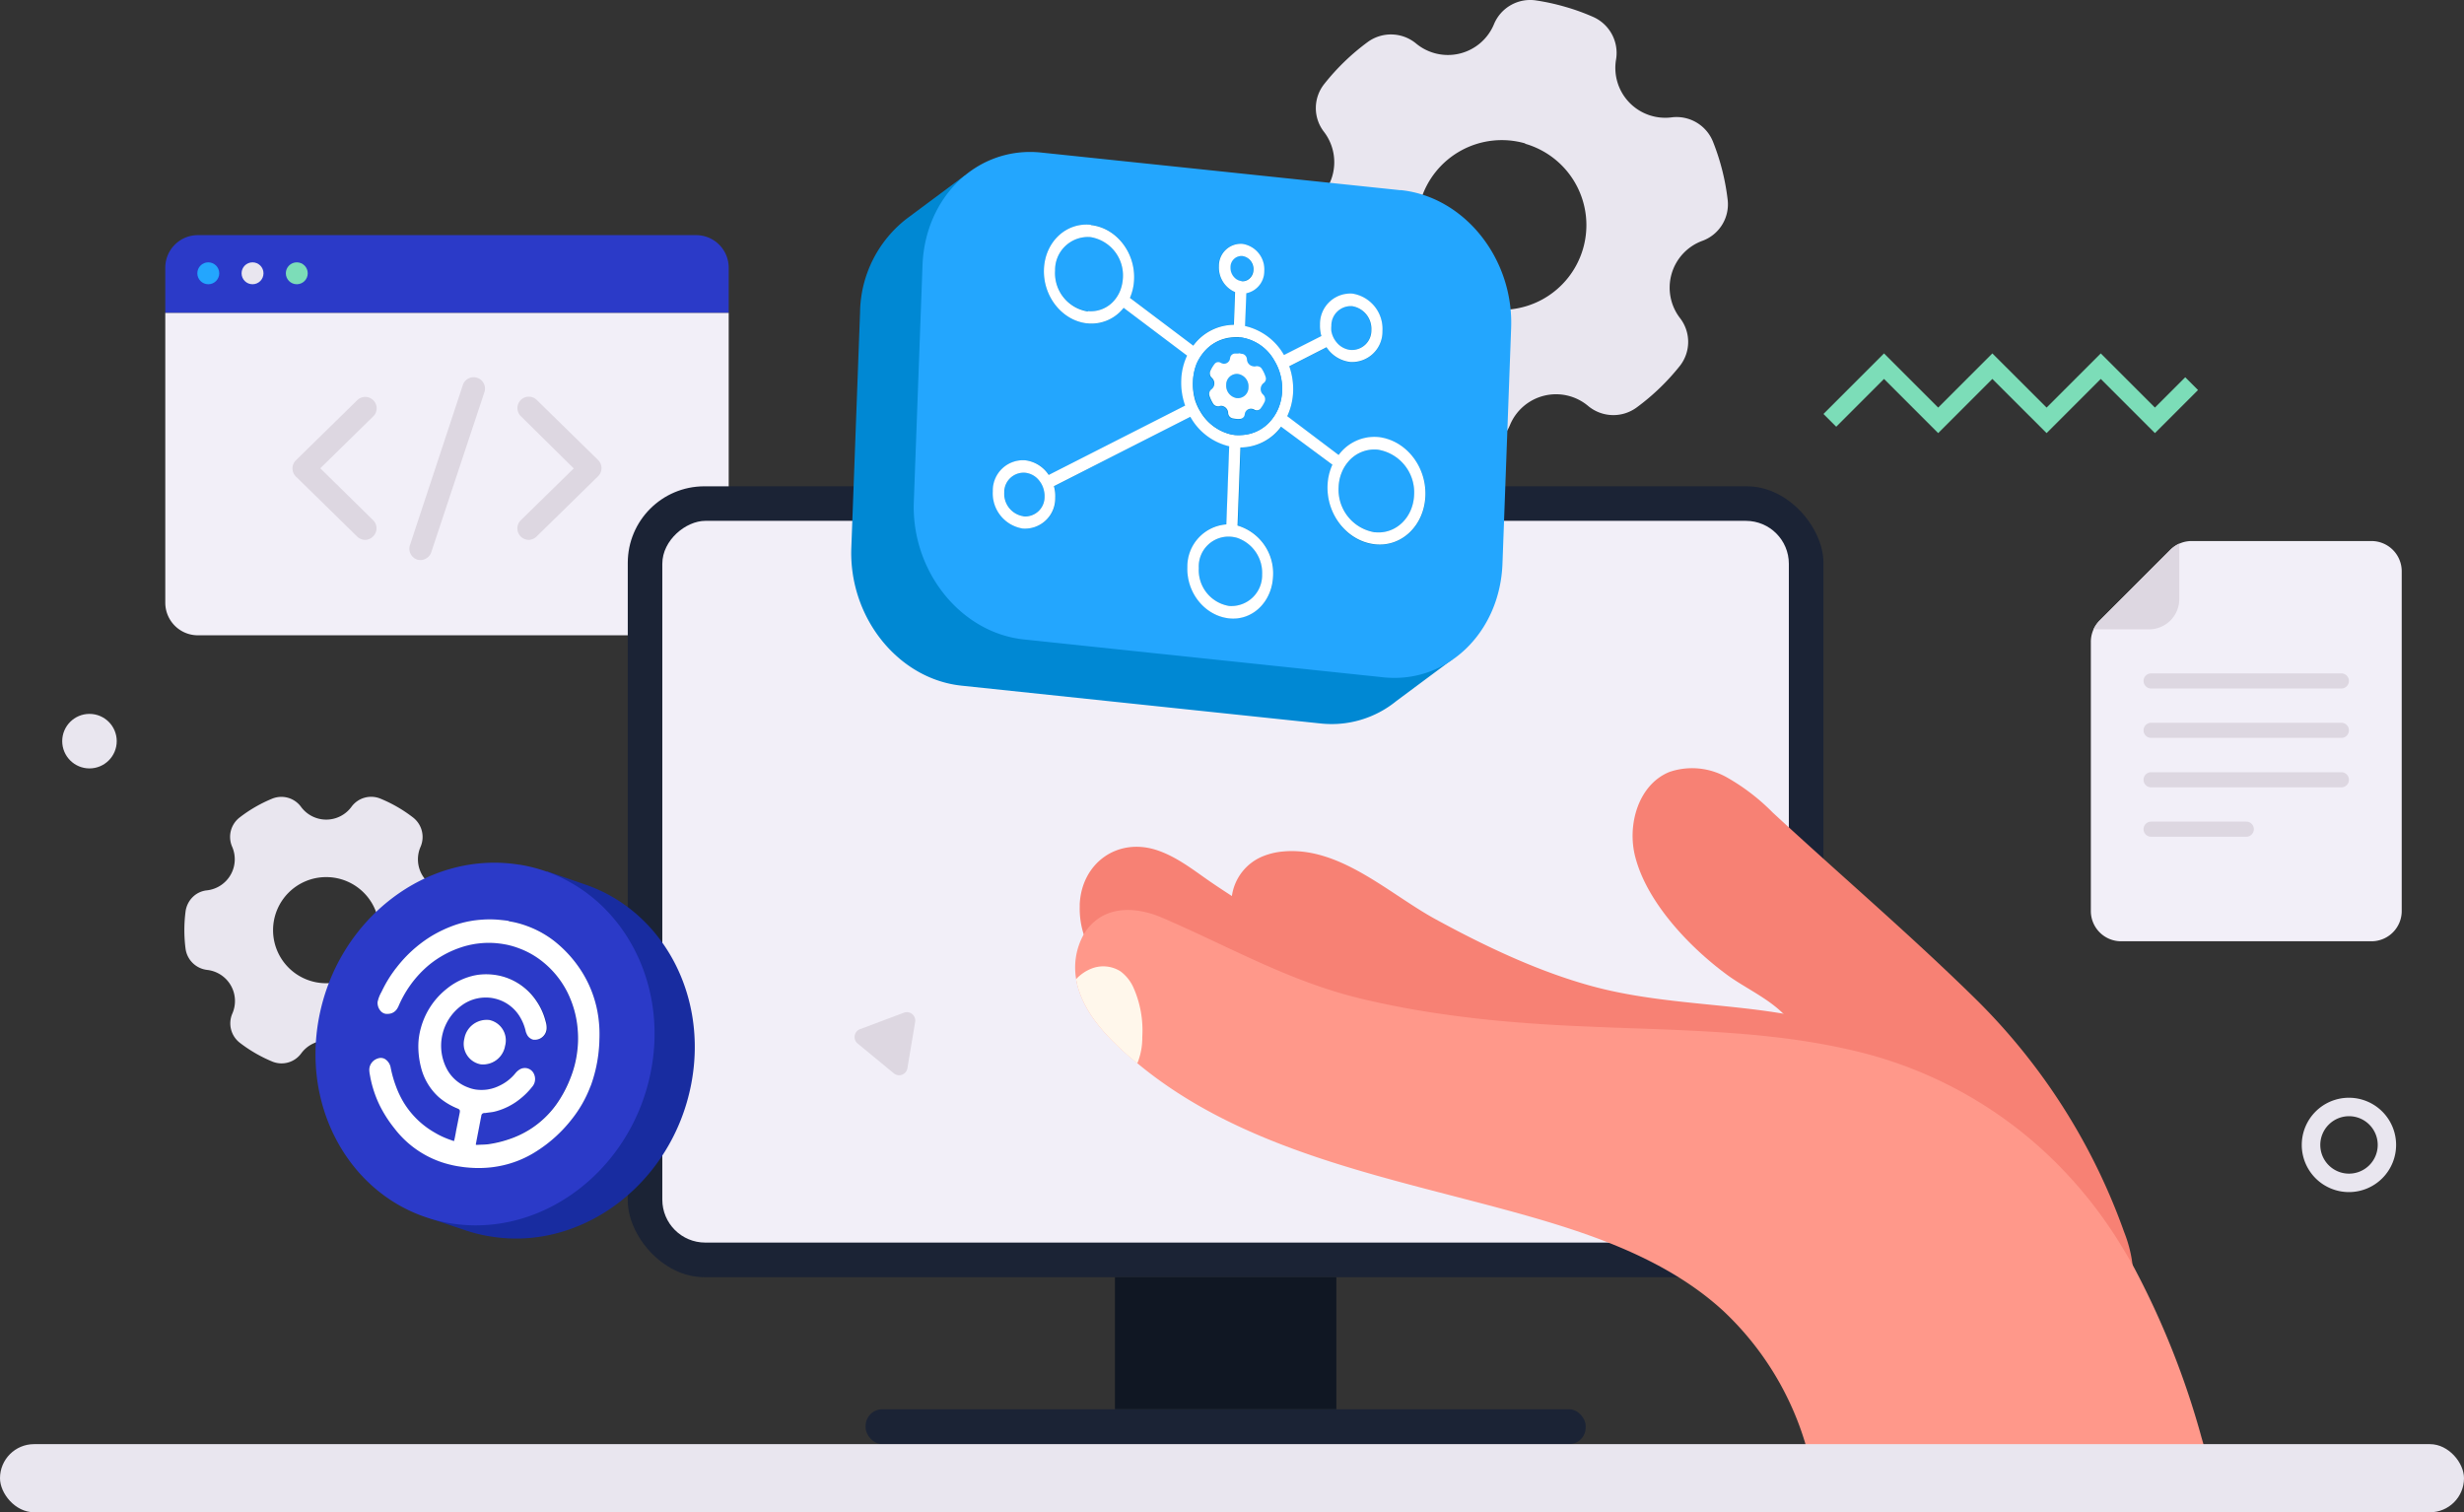 <svg xmlns="http://www.w3.org/2000/svg" viewBox="0 0 355.25 218.02"><rect x="0" y="0" width="355.25" height="218.02" fill="#333333" stroke="none"/><defs><style>.cls-1{fill:#2b3ac8;}.cls-2{fill:#f2eff8;}.cls-3{fill:#23a6fe;}.cls-4{fill:#e9e6ef;}.cls-5{fill:#7cddb8;}.cls-6{fill:#ddd7e1;}.cls-7{fill:#1b2335;}.cls-8{fill:#101723;}.cls-9{fill:#f78174;}.cls-10{fill:#ff988a;}.cls-11{fill:#fff7eb;}.cls-12{fill:#0088d3;}.cls-13{fill:#fff;}.cls-14{fill:#182ca0;}</style></defs><title>Asset 9</title><g id="Layer_2" data-name="Layer 2"><g id="Layer_1-2" data-name="Layer 1"><path class="cls-1" d="M105.06,45.11V38.59a4.69,4.69,0,0,0-4.68-4.69H28.52a4.69,4.69,0,0,0-4.69,4.69v6.52Z"/><path class="cls-2" d="M105.06,45.11V86.86a4.21,4.21,0,0,1-.33,1.73,4.69,4.69,0,0,1-4.35,3H28.52a4.7,4.7,0,0,1-4.69-4.69V45.11Z"/><circle class="cls-3" cx="30.03" cy="39.4" r="1.58"/><circle class="cls-4" cx="36.41" cy="39.4" r="1.58"/><circle class="cls-5" cx="42.79" cy="39.4" r="1.58"/><path class="cls-6" d="M60.62,80.74a1.81,1.81,0,0,1-.51-.08,1.65,1.65,0,0,1-1-2.08l7.64-23.13a1.64,1.64,0,0,1,3.12,1L62.18,79.61A1.65,1.65,0,0,1,60.62,80.74Z"/><path class="cls-6" d="M52.65,77.83a1.66,1.66,0,0,1-1.15-.47L42.66,68.7a1.64,1.64,0,0,1,0-2.34L51.5,57.7a1.65,1.65,0,0,1,2.32,0,1.63,1.63,0,0,1,0,2.32l-7.64,7.49L53.8,75a1.63,1.63,0,0,1,0,2.32A1.61,1.61,0,0,1,52.65,77.83Z"/><path class="cls-6" d="M76.24,77.83a1.63,1.63,0,0,1-1.17-.49,1.65,1.65,0,0,1,0-2.32l7.65-7.49L75.09,60a1.64,1.64,0,0,1,2.3-2.34l8.84,8.66a1.64,1.64,0,0,1,0,2.34l-8.84,8.66A1.64,1.64,0,0,1,76.24,77.83Z"/><circle class="cls-4" cx="12.9" cy="106.85" r="3.93"/><path class="cls-4" d="M338.67,160.92a4.14,4.14,0,1,1-4.14,4.14,4.15,4.15,0,0,1,4.14-4.14m0-2.66a6.8,6.8,0,1,0,6.79,6.8,6.8,6.8,0,0,0-6.79-6.8Z"/><rect class="cls-7" x="90.51" y="70.11" width="172.39" height="114.02" rx="11.04" ry="11.04"/><rect class="cls-2" x="124.68" y="45.91" width="104.05" height="162.42" rx="6.19" ry="6.19" transform="translate(303.82 -49.59) rotate(90)"/><rect class="cls-8" x="160.75" y="184.13" width="31.92" height="19.04"/><rect class="cls-7" x="124.8" y="203.17" width="103.82" height="5.03" rx="2.41" ry="2.41"/><path class="cls-9" d="M236,124.36c-.08-.27-.16-.53-.23-.8-1.23-4.67.47-10.49,4.95-12.28a10.16,10.16,0,0,1,8.16.74,30.06,30.06,0,0,1,6.69,5.11c9.73,9,19.84,17.62,29.3,26.92a89.16,89.16,0,0,1,21.38,33.57,19.07,19.07,0,0,1,1.34,6.25c0,5.86-5.6,9.45-10.83,10.37-7.24,1.27-14.79-.53-21.32-3.9-10.11-5.21-19.88-13.47-23.84-24.42a8.11,8.11,0,0,1-.64-3.78c.6-4.69,6.64-5.36,8.32-9.51a5.24,5.24,0,0,0-.71-4.71c-2.18-3.36-6.23-5-9.36-7.23C244,136.91,238,130.75,236,124.36Z"/><path class="cls-9" d="M288.89,159.28c-10.21-8.13-22.8-12.06-35.59-13.7-7.94-1-16-1.29-23.78-3.41s-15.5-5.8-22.55-9.65c-6.76-3.69-13.88-10.6-22.12-9.75a10,10,0,0,0-2.75.67,7.27,7.27,0,0,0-4.49,5.74c-1.2-.78-2.39-1.56-3.55-2.37-2.29-1.61-4.56-3.34-7.22-4.23-5.69-1.9-10.88,1.81-11.17,7.77,0,.12,0,.23,0,.35-.15,6.93,5.25,11.2,10.39,14.88a145.27,145.27,0,0,0,19.57,12.18c12.93,6.44,27.2,9.77,41.48,11.91,6.44,1,13,1.71,19.19,3.56,12.1,3.59,22.57,11.12,33.44,17.55a30.14,30.14,0,0,0,6.58,3.15c4,1.19,8.27.8,12.42.39,1.39-.13,3-.38,3.74-1.55A4.47,4.47,0,0,0,303,191C304.88,178.74,298.3,166.76,288.89,159.28Z"/><path class="cls-10" d="M320.2,218H262.14c-.05-.65-.12-1.28-.2-1.91a44.26,44.26,0,0,0-.9-5.1,43.25,43.25,0,0,0-12.66-22.07q-1.32-1.2-2.73-2.28c-7.38-5.63-16.47-8.8-25.46-11.36-19.16-5.43-40.5-8.93-56.22-22-.85-.69-1.67-1.41-2.47-2.16-2.75-2.56-5.29-5.56-6.19-9.19a7.08,7.08,0,0,1-.16-.8,9.78,9.78,0,0,1,1.1-6.42,7.06,7.06,0,0,1,2.83-2.72c2.61-1.34,5.81-.84,8.51.33,9.73,4.18,18.28,9.18,28.71,11.67,10.64,2.55,21.6,3.56,32.52,4,10.22.46,20.55.51,30.65,2,2.77.41,5.53.93,8.26,1.59a60.82,60.82,0,0,1,30.15,17.54,63.4,63.4,0,0,1,7.88,10.34c.62,1,1.2,2,1.77,3a119.55,119.55,0,0,1,9.89,24.83c.35,1.19.69,2.4,1,3.61Q319.38,214.49,320.2,218Z"/><path class="cls-11" d="M164.69,149.5a9.67,9.67,0,0,1-.72,3.81c-.85-.69-1.67-1.41-2.47-2.16-2.74-2.56-5.29-5.56-6.19-9.19a7.08,7.08,0,0,1-.16-.8,6.05,6.05,0,0,1,2.24-1.53,4.64,4.64,0,0,1,4.15.4,5.92,5.92,0,0,1,1.86,2.31A15.22,15.22,0,0,1,164.69,149.5Z"/><path class="cls-4" d="M50.67,116.32h0a4.51,4.51,0,0,1-7.27,0h0a3.51,3.51,0,0,0-4.13-1.19,20.22,20.22,0,0,0-4.69,2.7,3.54,3.54,0,0,0-1.11,4.24,4.51,4.51,0,0,1-3.64,6.29,3.39,3.39,0,0,0-2.08,1,3.59,3.59,0,0,0-1,2.08,20.82,20.82,0,0,0,0,5.31,3.55,3.55,0,0,0,3.11,3.08,4.51,4.51,0,0,1,3.64,6.29,3.54,3.54,0,0,0,1.11,4.24,20.58,20.58,0,0,0,4.69,2.7,3.51,3.51,0,0,0,4.13-1.2h0a4.51,4.51,0,0,1,7.27,0h0a3.51,3.51,0,0,0,4.13,1.2,20.58,20.58,0,0,0,4.69-2.7,3.56,3.56,0,0,0,1.12-4.24,4.5,4.5,0,0,1,3.63-6.29h0a3.55,3.55,0,0,0,3.11-3.08,19.67,19.67,0,0,0,0-5.31,3.53,3.53,0,0,0-3.11-3.08h0a4.5,4.5,0,0,1-3.63-6.29,3.56,3.56,0,0,0-1.12-4.24,20.22,20.22,0,0,0-4.69-2.7A3.51,3.51,0,0,0,50.67,116.32Zm4,17.77A7.65,7.65,0,1,1,47,126.45,7.64,7.64,0,0,1,54.68,134.09Z"/><path class="cls-4" d="M190.88,19h0a7.2,7.2,0,0,1-3.22,11.14h0A5.58,5.58,0,0,0,184,35.92a32.41,32.41,0,0,0,2.06,8.39,5.64,5.64,0,0,0,6,3.58,7.19,7.19,0,0,1,8,8.36,5.63,5.63,0,0,0,.61,3.65,5.72,5.72,0,0,0,2.75,2.49,30.48,30.48,0,0,0,4,1.45,33.84,33.84,0,0,0,4.15.91,5.67,5.67,0,0,0,6.11-3.42A7.19,7.19,0,0,1,229,58.55a5.68,5.68,0,0,0,7,.17,32.71,32.71,0,0,0,6.22-6,5.6,5.6,0,0,0,0-6.86h0a7.19,7.19,0,0,1,3.22-11.14h0a5.6,5.6,0,0,0,3.66-5.81A32.94,32.94,0,0,0,247,20.5a5.66,5.66,0,0,0-6-3.58,7.19,7.19,0,0,1-8-8.36h0a5.68,5.68,0,0,0-3.35-6.14,31.12,31.12,0,0,0-4-1.44,32.31,32.31,0,0,0-4.14-.91,5.65,5.65,0,0,0-6.11,3.41h0a7.19,7.19,0,0,1-11.25,2.78,5.68,5.68,0,0,0-7-.17,32.66,32.66,0,0,0-6.21,6A5.58,5.58,0,0,0,190.88,19Zm29,1.72A12.21,12.21,0,1,1,204.8,29,12.21,12.21,0,0,1,219.91,20.68Z"/><path class="cls-12" d="M209.4,95.06l-3.08-1a18.82,18.82,0,0,0,1.25-6.1l1.25-34c.37-10-6.74-18.89-15.89-19.86l-51.76-5.44a14.15,14.15,0,0,0-2.25-.05l.19-3.32-8.3,6.17A17.37,17.37,0,0,0,124,45l-1.26,34c-.36,10,6.75,18.89,15.9,19.85l51.75,5.45a14.77,14.77,0,0,0,10.95-3.25Z"/><path class="cls-3" d="M177.59,77.39a4.29,4.29,0,0,0-4.75,4.5,5.23,5.23,0,0,0,4.38,5.47A4.44,4.44,0,0,0,182,82.85a5.33,5.33,0,0,0-3.58-5.3,4.36,4.36,0,0,0-.8-.16m-29.8-9.26a2.8,2.8,0,0,0-3,2.85,3.28,3.28,0,0,0,2.77,3.45,2.8,2.8,0,0,0,3-2.84,3.12,3.12,0,0,0-.06-.75,3.51,3.51,0,0,0-.75-1.62,2.93,2.93,0,0,0-2-1.09m50.89-3.3a4.93,4.93,0,0,0-4.33,1.8,5.59,5.59,0,0,0-.87,1.45,6.09,6.09,0,0,0-.46,2.13,6.22,6.22,0,0,0,5.22,6.52c3,.32,5.53-2.1,5.66-5.38a6.23,6.23,0,0,0-5.22-6.52m-3.75-20.69a2.8,2.8,0,0,0-3,2.85,3.73,3.73,0,0,0,0,.75,3.47,3.47,0,0,0,.75,1.61,3,3,0,0,0,2,1.1,2.81,2.81,0,0,0,3-2.85,3.31,3.31,0,0,0-2.77-3.46m-15.85-7.23a1.59,1.59,0,0,0-1.72,1.62,2,2,0,0,0,.78,1.67,1.69,1.69,0,0,0,.81.32,1.47,1.47,0,0,0,.81-.15,1.7,1.7,0,0,0,.91-1.49,1.89,1.89,0,0,0-1.59-2m-21.87-2.7A4.74,4.74,0,0,0,152.12,39a5.6,5.6,0,0,0,4.69,5.85,4.43,4.43,0,0,0,3.84-1.54,5,5,0,0,0,.87-1.45,6,6,0,0,0,.38-1.84,5.59,5.59,0,0,0-4.69-5.84m-.46,12.44c-3.59-.38-6.39-3.87-6.24-7.79s3.18-6.8,6.76-6.42,6.39,3.86,6.24,7.78a7.37,7.37,0,0,1-.6,2.71L172,49.82a7.32,7.32,0,0,1,5.86-3l.17-4.72a3.85,3.85,0,0,1-2.33-3.73,3.16,3.16,0,0,1,3.41-3.22,3.72,3.72,0,0,1,3.13,3.91,3.25,3.25,0,0,1-2.59,3.21L179.51,47a8.69,8.69,0,0,1,5.61,4.24l5.39-2.73a5.43,5.43,0,0,1-.2-1.67A4.38,4.38,0,0,1,195,42.37a5.15,5.15,0,0,1,4.32,5.4,4.38,4.38,0,0,1-4.69,4.45,4.76,4.76,0,0,1-3.38-2.12l-5.37,2.74a9.89,9.89,0,0,1,.56,3.66,9.12,9.12,0,0,1-.85,3.54L193,65.59a6.4,6.4,0,0,1,5.79-2.51c3.89.41,6.92,4.18,6.76,8.45s-3.43,7.38-7.33,7-6.93-4.2-6.78-8.46a7.91,7.91,0,0,1,.7-3l-7.37-5.56a7.3,7.3,0,0,1-5.86,3l-.42,11.26A7.17,7.17,0,0,1,183.58,83c-.13,3.74-3,6.46-6.42,6.11s-6.08-3.67-5.94-7.41a6.08,6.08,0,0,1,5.62-6.13l.41-11.26a8.68,8.68,0,0,1-5.6-4.25L152,70.09a5.14,5.14,0,0,1,.19,1.67,4.36,4.36,0,0,1-4.68,4.44,5.14,5.14,0,0,1-4.32-5.39,4.36,4.36,0,0,1,4.68-4.45,4.75,4.75,0,0,1,3.38,2.11l19.67-10a9.77,9.77,0,0,1-.56-3.67,8.85,8.85,0,0,1,.84-3.53L162,44.38a5.88,5.88,0,0,1-5.28,2.27m45.18-19.23L150.18,22C141,21,133.32,28.34,133,38.34l-1.25,34c-.37,10,6.74,18.89,15.89,19.85l51.75,5.45c9.15,1,16.86-6.37,17.23-16.37l1.25-34c.37-10-6.74-18.89-15.89-19.86"/><path class="cls-13" d="M177.22,87.36a5.23,5.23,0,0,1-4.38-5.47,4.29,4.29,0,0,1,4.75-4.5,4.36,4.36,0,0,1,.8.16,5.33,5.33,0,0,1,3.58,5.3,4.44,4.44,0,0,1-4.75,4.51M147.56,74.43A3.28,3.28,0,0,1,144.79,71a2.8,2.8,0,0,1,3-2.85,2.93,2.93,0,0,1,2,1.09,3.51,3.51,0,0,1,.75,1.62,3.12,3.12,0,0,1,.06.75,2.8,2.8,0,0,1-3,2.84m50.68,2.3A6.22,6.22,0,0,1,193,70.21a6.09,6.09,0,0,1,.46-2.13,5.59,5.59,0,0,1,.87-1.45,4.93,4.93,0,0,1,4.33-1.8,6.23,6.23,0,0,1,5.22,6.52c-.13,3.28-2.66,5.7-5.66,5.38m-20.11-14a7.21,7.21,0,0,1-.81-.14,7,7,0,0,1-4.22-3.21,7.77,7.77,0,0,1-.76-1.62A8.07,8.07,0,0,1,172,55a7.5,7.5,0,0,1,.6-2.67,7,7,0,0,1,.87-1.44,5.86,5.86,0,0,1,4.41-2.27,5.67,5.67,0,0,1,.82,0,6.61,6.61,0,0,1,5,3.34,7.71,7.71,0,0,1,.75,1.62,7.83,7.83,0,0,1,.39,2.75,7.3,7.3,0,0,1-.6,2.67,6.73,6.73,0,0,1-.87,1.44,5.85,5.85,0,0,1-4.42,2.28,5.4,5.4,0,0,1-.8,0M194.7,50.45a3,3,0,0,1-2-1.1,3.47,3.47,0,0,1-.75-1.61,3.73,3.73,0,0,1,0-.75,2.8,2.8,0,0,1,3-2.85,3.31,3.31,0,0,1,2.77,3.46,2.81,2.81,0,0,1-3,2.85M179,40.52a1.69,1.69,0,0,1-.81-.32,2,2,0,0,1-.78-1.67,1.59,1.59,0,0,1,1.72-1.62,1.89,1.89,0,0,1,1.59,2,1.7,1.7,0,0,1-.91,1.49,1.47,1.47,0,0,1-.81.15m-22.14,4.36A5.6,5.6,0,0,1,152.12,39a4.74,4.74,0,0,1,5.09-4.82,5.59,5.59,0,0,1,4.69,5.84,6,6,0,0,1-.38,1.84,5,5,0,0,1-.87,1.45,4.43,4.43,0,0,1-3.84,1.54m.46-12.44c-3.58-.38-6.62,2.49-6.76,6.42s2.65,7.41,6.24,7.79A5.88,5.88,0,0,0,162,44.38l9.15,6.89a8.85,8.85,0,0,0-.84,3.53,9.77,9.77,0,0,0,.56,3.67l-19.67,10a4.75,4.75,0,0,0-3.38-2.11,4.36,4.36,0,0,0-4.68,4.45,5.14,5.14,0,0,0,4.32,5.39,4.36,4.36,0,0,0,4.68-4.44,5.14,5.14,0,0,0-.19-1.67l19.67-10a8.68,8.68,0,0,0,5.6,4.25l-.41,11.26a6.08,6.08,0,0,0-5.62,6.13c-.14,3.74,2.52,7,5.94,7.41s6.29-2.37,6.42-6.11a7.17,7.17,0,0,0-5.13-7.26l.42-11.26a7.3,7.3,0,0,0,5.86-3L192.1,67a7.91,7.91,0,0,0-.7,3c-.15,4.26,2.88,8,6.78,8.46s7.18-2.71,7.33-7-2.87-8-6.76-8.45A6.4,6.4,0,0,0,193,65.59L185.59,60a9.12,9.12,0,0,0,.85-3.54,9.89,9.89,0,0,0-.56-3.66l5.37-2.74a4.76,4.76,0,0,0,3.38,2.12,4.38,4.38,0,0,0,4.69-4.45,5.15,5.15,0,0,0-4.32-5.4,4.38,4.38,0,0,0-4.69,4.45,5.43,5.43,0,0,0,.2,1.67l-5.39,2.73A8.69,8.69,0,0,0,179.51,47l.18-4.72a3.25,3.25,0,0,0,2.59-3.21,3.72,3.72,0,0,0-3.13-3.91,3.16,3.16,0,0,0-3.41,3.22,3.85,3.85,0,0,0,2.33,3.73l-.17,4.72a7.32,7.32,0,0,0-5.86,3l-9.13-6.89a7.37,7.37,0,0,0,.6-2.71c.15-3.92-2.64-7.4-6.24-7.78"/><path class="cls-3" d="M178.46,53.91a1.55,1.55,0,0,0-1.67,1.57,1.82,1.82,0,0,0,1.54,1.92A1.54,1.54,0,0,0,180,55.82a1.8,1.8,0,0,0-1.52-1.91m-2.1-1.5a.89.89,0,0,0,1-.81A.73.73,0,0,1,178,51a5.15,5.15,0,0,1,.55,0c.19,0,.37.06.55.09a.87.87,0,0,1,.62.79,1.05,1.05,0,0,0,.9,1,.81.81,0,0,0,.38,0,.63.63,0,0,1,.3,0,.77.77,0,0,1,.58.39,4.69,4.69,0,0,1,.53,1.13.8.8,0,0,1-.29.91,1.08,1.08,0,0,0-.06,1.66.92.92,0,0,1,.22,1,4.9,4.9,0,0,1-.6,1,.67.67,0,0,1-.61.25.63.63,0,0,1-.29-.1.93.93,0,0,0-.38-.12.9.9,0,0,0-1,.82.71.71,0,0,1-.67.64,3.41,3.41,0,0,1-.55,0,4.68,4.68,0,0,1-.56-.09.82.82,0,0,1-.61-.79,1.08,1.08,0,0,0-.91-1,.83.83,0,0,0-.38.05.77.77,0,0,1-.3,0,.78.78,0,0,1-.58-.38,5.56,5.56,0,0,1-.53-1.13.84.84,0,0,1,.29-.92,1.08,1.08,0,0,0,.06-1.66.87.87,0,0,1-.21-1,4.28,4.28,0,0,1,.6-1,.66.66,0,0,1,.6-.26.71.71,0,0,1,.3.1.89.89,0,0,0,.37.12m2.29-3.79a5.67,5.67,0,0,0-.82,0,5.86,5.86,0,0,0-4.41,2.27,7,7,0,0,0-.87,1.44A7.5,7.5,0,0,0,172,55a8.07,8.07,0,0,0,.39,2.75,7.77,7.77,0,0,0,.76,1.62,7,7,0,0,0,4.22,3.21,7.21,7.21,0,0,0,.81.14,5.4,5.4,0,0,0,.8,0,5.85,5.85,0,0,0,4.42-2.28,6.73,6.73,0,0,0,.87-1.44,7.3,7.3,0,0,0,.6-2.67,7.83,7.83,0,0,0-.39-2.75,7.71,7.71,0,0,0-.75-1.62,6.61,6.61,0,0,0-5-3.34"/><path class="cls-13" d="M178.33,57.4a1.82,1.82,0,0,1-1.54-1.92,1.55,1.55,0,0,1,1.67-1.57A1.8,1.8,0,0,1,180,55.82a1.54,1.54,0,0,1-1.65,1.58m.23-6.43a5.15,5.15,0,0,0-.55,0,.73.73,0,0,0-.68.65.89.89,0,0,1-1.34.69.71.71,0,0,0-.3-.1.66.66,0,0,0-.6.26,4.28,4.28,0,0,0-.6,1,.87.87,0,0,0,.21,1,1.08,1.08,0,0,1-.06,1.66.84.84,0,0,0-.29.92,5.56,5.56,0,0,0,.53,1.13.78.78,0,0,0,.58.38.77.77,0,0,0,.3,0,.83.83,0,0,1,.38-.05,1.08,1.08,0,0,1,.91,1,.82.82,0,0,0,.61.79,4.68,4.68,0,0,0,.56.09,3.41,3.41,0,0,0,.55,0,.71.71,0,0,0,.67-.64.9.9,0,0,1,1-.82.93.93,0,0,1,.38.12.63.63,0,0,0,.29.1.67.67,0,0,0,.61-.25,4.9,4.9,0,0,0,.6-1,.92.92,0,0,0-.22-1,1.08,1.08,0,0,1,.06-1.66.8.8,0,0,0,.29-.91,4.69,4.69,0,0,0-.53-1.13.77.77,0,0,0-.58-.39.63.63,0,0,0-.3,0,.81.81,0,0,1-.38,0,1.05,1.05,0,0,1-.9-1,.87.87,0,0,0-.62-.79c-.18,0-.36-.07-.55-.09"/><path class="cls-2" d="M346.27,82.34v49a4.36,4.36,0,0,1-4.36,4.36h-36.1a4.36,4.36,0,0,1-4.36-4.36V92.54a4.34,4.34,0,0,1,1.28-3.09l10.19-10.19A4.34,4.34,0,0,1,316,78h25.9A4.36,4.36,0,0,1,346.27,82.34Z"/><path class="cls-6" d="M314.2,78.37v8a4.36,4.36,0,0,1-4.36,4.36h-8a4.28,4.28,0,0,1,.89-1.28l10.19-10.19A4.33,4.33,0,0,1,314.2,78.37Z"/><path class="cls-6" d="M337.57,99.26H310.14a1.09,1.09,0,1,1,0-2.18h27.43a1.09,1.09,0,1,1,0,2.18Z"/><path class="cls-6" d="M337.57,106.38H310.14a1.09,1.09,0,1,1,0-2.18h27.43a1.09,1.09,0,1,1,0,2.18Z"/><path class="cls-6" d="M337.57,113.51H310.14a1.09,1.09,0,1,1,0-2.18h27.43a1.09,1.09,0,1,1,0,2.18Z"/><path class="cls-6" d="M323.86,120.63H310.14a1.09,1.09,0,1,1,0-2.18h13.72a1.09,1.09,0,0,1,0,2.18Z"/><path class="cls-14" d="M84.4,127.53l-5.6-1.93.29.8c-12.62-1.1-24.62,8.5-27.24,22.21-2.12,11.06,2.51,21.5,10.81,26.65l-.9.32,5.05,1.69a21.76,21.76,0,0,0,4,1c13.2,2.13,26.12-7.74,28.85-22C102.13,143.38,95.44,131.32,84.4,127.53Z"/><path class="cls-1" d="M69.28,153.44a3,3,0,0,1-2.34-3.67,3.27,3.27,0,0,1,3.61-2.72,3,3,0,0,1,2.32,3.72,3.22,3.22,0,0,1-3.55,2.68h0m-13.69-7.3a1.24,1.24,0,0,1-.83-.5,1.74,1.74,0,0,1-.37-1.23A4.89,4.89,0,0,1,55,143c.17-.36.35-.71.54-1.06a18.18,18.18,0,0,1,1.28-2l.15-.21.15-.18a18.82,18.82,0,0,1,5-4.55,18.49,18.49,0,0,1,3.65-1.68,15,15,0,0,1,3.78-.72,14.86,14.86,0,0,1,2.11,0c.57,0,1.14.1,1.7.19l.61.11a14,14,0,0,1,2.1.61,14.47,14.47,0,0,1,3.77,2.08,17.59,17.59,0,0,1,4.27,4.84,16.5,16.5,0,0,1,2.21,6.6,18.07,18.07,0,0,1,.1,2.85,20.67,20.67,0,0,1-1.21,6.54l-.11.26a17.55,17.55,0,0,1-2.68,4.68,20.09,20.09,0,0,1-5,4.55A15.08,15.08,0,0,1,72,168.07a15.42,15.42,0,0,1-2.78.28,17.36,17.36,0,0,1-3-.22q-.42-.06-.84-.15l-.64-.15a14.31,14.31,0,0,1-7.89-5.2,18.26,18.26,0,0,1-2.17-3.41,16.44,16.44,0,0,1-1.37-4.33,4.48,4.48,0,0,1-.08-.64,1.72,1.72,0,0,1,1.15-1.67,1.31,1.31,0,0,1,.72-.09,1.15,1.15,0,0,1,.57.27,1.85,1.85,0,0,1,.65,1.12,16.79,16.79,0,0,0,.8,2.79A13.45,13.45,0,0,0,58.24,159a12.48,12.48,0,0,0,4.52,4.38,11.77,11.77,0,0,0,2,.94l.71.25.06-.2c.07-.33.14-.67.2-1,.1-.58.23-1.16.34-1.74.07-.38.15-.76.23-1.16s0-.45-.28-.58a9.7,9.7,0,0,1-2.65-1.71,8.56,8.56,0,0,1-2.56-4.29,12.15,12.15,0,0,1-.38-3.37,9.83,9.83,0,0,1,.35-2.27,10.84,10.84,0,0,1,3.69-5.65,9.52,9.52,0,0,1,4.22-2,8.71,8.71,0,0,1,2.16-.11q.41,0,.78.09a8.57,8.57,0,0,1,3.77,1.59,8.75,8.75,0,0,1,2.1,2.23,9.13,9.13,0,0,1,1.28,2.88,2.91,2.91,0,0,1,.14.89,1.7,1.7,0,0,1-1.63,1.74l-.26,0a1.4,1.4,0,0,1-1-.88,1.42,1.42,0,0,1-.14-.41,6.87,6.87,0,0,0-.76-1.91,5.71,5.71,0,0,0-3.1-2.57,6.32,6.32,0,0,0-1-.25A5.86,5.86,0,0,0,66.5,145a7.18,7.18,0,0,0-2.11,9.23,5.69,5.69,0,0,0,3.09,2.61,4.83,4.83,0,0,0,1,.27,5.78,5.78,0,0,0,3.43-.54,6.52,6.52,0,0,0,2.31-1.8,2.43,2.43,0,0,1,.69-.59,1.48,1.48,0,0,1,.91-.15,1.45,1.45,0,0,1,1.13.95,1.7,1.7,0,0,1-.31,1.75A10.43,10.43,0,0,1,75,158.42a9.48,9.48,0,0,1-3.72,1.81c-.44.1-.9.13-1.34.2l-.22,0-.22.1-.11.16-.81,4.21V165c.13,0,.24,0,.37,0,.46,0,.94,0,1.4-.08a16.37,16.37,0,0,0,2.89-.68,14.09,14.09,0,0,0,3.08-1.43,13.66,13.66,0,0,0,3.87-3.64,17.3,17.3,0,0,0,2-3.73,15.19,15.19,0,0,0,1-3.89,14.76,14.76,0,0,0,.08-3,14.6,14.6,0,0,0-1.56-5.66,13.28,13.28,0,0,0-3.68-4.42,12.16,12.16,0,0,0-3.33-1.83,11.81,11.81,0,0,0-1.85-.52l-.41-.07a12.67,12.67,0,0,0-6.06.51A14.49,14.49,0,0,0,62,139a15.4,15.4,0,0,0-2.92,3.11A16,16,0,0,0,57.45,145a2.78,2.78,0,0,1-.27.51,1.56,1.56,0,0,1-1.24.7,2,2,0,0,1-.35,0m19.27-21.55c-13.2-2.12-26.12,7.74-28.86,22s5.77,27.59,19,29.71,26.12-7.74,28.86-22-5.75-27.6-19-29.72"/><path class="cls-13" d="M73.36,132.77c-.56-.09-1.13-.15-1.7-.19a14.86,14.86,0,0,0-2.11,0,15,15,0,0,0-3.78.72A18.49,18.49,0,0,0,62.12,135a18.82,18.82,0,0,0-5,4.55l-.15.18-.15.21a18.18,18.18,0,0,0-1.28,2c-.19.35-.37.7-.54,1.06a4.89,4.89,0,0,0-.56,1.44,1.74,1.74,0,0,0,.37,1.23,1.24,1.24,0,0,0,.83.5,2,2,0,0,0,.35,0,1.56,1.56,0,0,0,1.24-.7,2.78,2.78,0,0,0,.27-.51,16,16,0,0,1,1.63-2.89A15.4,15.4,0,0,1,62,139a14.49,14.49,0,0,1,4.41-2.4,12.67,12.67,0,0,1,6.06-.51l.41.07a11.81,11.81,0,0,1,1.85.52,12.16,12.16,0,0,1,3.33,1.83,13.28,13.28,0,0,1,3.68,4.42,14.6,14.6,0,0,1,1.56,5.66,14.76,14.76,0,0,1-.08,3,15.19,15.19,0,0,1-1,3.89,17.3,17.3,0,0,1-2,3.73,13.66,13.66,0,0,1-3.87,3.64,14.09,14.09,0,0,1-3.08,1.43,16.37,16.37,0,0,1-2.89.68c-.46.06-.94.05-1.4.08-.13,0-.24,0-.37,0v-.11l.81-4.21.11-.16.22-.1.22,0c.44-.07.9-.1,1.34-.2A9.48,9.48,0,0,0,75,158.42a10.43,10.43,0,0,0,1.72-1.73,1.7,1.7,0,0,0,.31-1.75,1.45,1.45,0,0,0-1.13-.95,1.48,1.48,0,0,0-.91.15,2.43,2.43,0,0,0-.69.59,6.52,6.52,0,0,1-2.31,1.8,5.78,5.78,0,0,1-3.43.54,4.83,4.83,0,0,1-1-.27,5.69,5.69,0,0,1-3.09-2.61A7.18,7.18,0,0,1,66.5,145a5.86,5.86,0,0,1,4.42-1.12,6.32,6.32,0,0,1,1,.25,5.71,5.71,0,0,1,3.1,2.57,6.87,6.87,0,0,1,.76,1.91,1.42,1.42,0,0,0,.14.41,1.4,1.4,0,0,0,1,.88l.26,0a1.7,1.7,0,0,0,1.63-1.74,2.91,2.91,0,0,0-.14-.89,9.13,9.13,0,0,0-1.28-2.88,8.75,8.75,0,0,0-2.1-2.23,8.57,8.57,0,0,0-3.77-1.59q-.37-.06-.78-.09a8.71,8.71,0,0,0-2.16.11,9.52,9.52,0,0,0-4.22,2,10.84,10.84,0,0,0-3.69,5.65,9.83,9.83,0,0,0-.35,2.27,12.15,12.15,0,0,0,.38,3.37,8.56,8.56,0,0,0,2.56,4.29A9.7,9.7,0,0,0,66,159.83c.29.13.34.25.28.58s-.16.78-.23,1.16c-.11.58-.24,1.16-.34,1.74-.06.35-.13.69-.2,1l-.06.2-.71-.25a11.77,11.77,0,0,1-2-.94A12.48,12.48,0,0,1,58.24,159a13.45,13.45,0,0,1-1.11-2.29,16.79,16.79,0,0,1-.8-2.79,1.85,1.85,0,0,0-.65-1.12,1.15,1.15,0,0,0-.57-.27,1.31,1.31,0,0,0-.72.09,1.72,1.72,0,0,0-1.15,1.67,4.48,4.48,0,0,0,.08.64,16.44,16.44,0,0,0,1.37,4.33,18.26,18.26,0,0,0,2.17,3.41,14.31,14.31,0,0,0,7.89,5.2l.64.15q.42.09.84.15a17.36,17.36,0,0,0,3,.22,15.42,15.42,0,0,0,2.78-.28,15.08,15.08,0,0,0,5.41-2.18,20.09,20.09,0,0,0,5-4.55,17.55,17.55,0,0,0,2.68-4.68l.11-.26a20.67,20.67,0,0,0,1.21-6.54,18.07,18.07,0,0,0-.1-2.85,16.5,16.5,0,0,0-2.21-6.6,17.59,17.59,0,0,0-4.27-4.84,14.47,14.47,0,0,0-3.77-2.08,14,14,0,0,0-2.1-.61l-.61-.11"/><path class="cls-13" d="M70.55,147.05a3.27,3.27,0,0,0-3.61,2.72,3,3,0,0,0,2.34,3.67h0a3.22,3.22,0,0,0,3.55-2.68,3,3,0,0,0-2.32-3.72"/><rect class="cls-4" y="208.2" width="355.25" height="9.82" rx="4.91" ry="4.91"/><polygon class="cls-5" points="310.69 62.44 302.88 54.63 295.07 62.44 287.25 54.63 279.44 62.44 271.63 54.63 264.74 61.52 262.9 59.68 271.63 50.95 279.44 58.76 287.25 50.95 295.07 58.76 302.88 50.95 310.69 58.76 315.06 54.39 316.9 56.23 310.69 62.44"/><path class="cls-6" d="M130.32,146,124,148.37a1.21,1.21,0,0,0-.35,2.07l5.18,4.27a1.21,1.21,0,0,0,2-.73l1.11-6.63A1.21,1.21,0,0,0,130.32,146Z"/></g></g></svg>